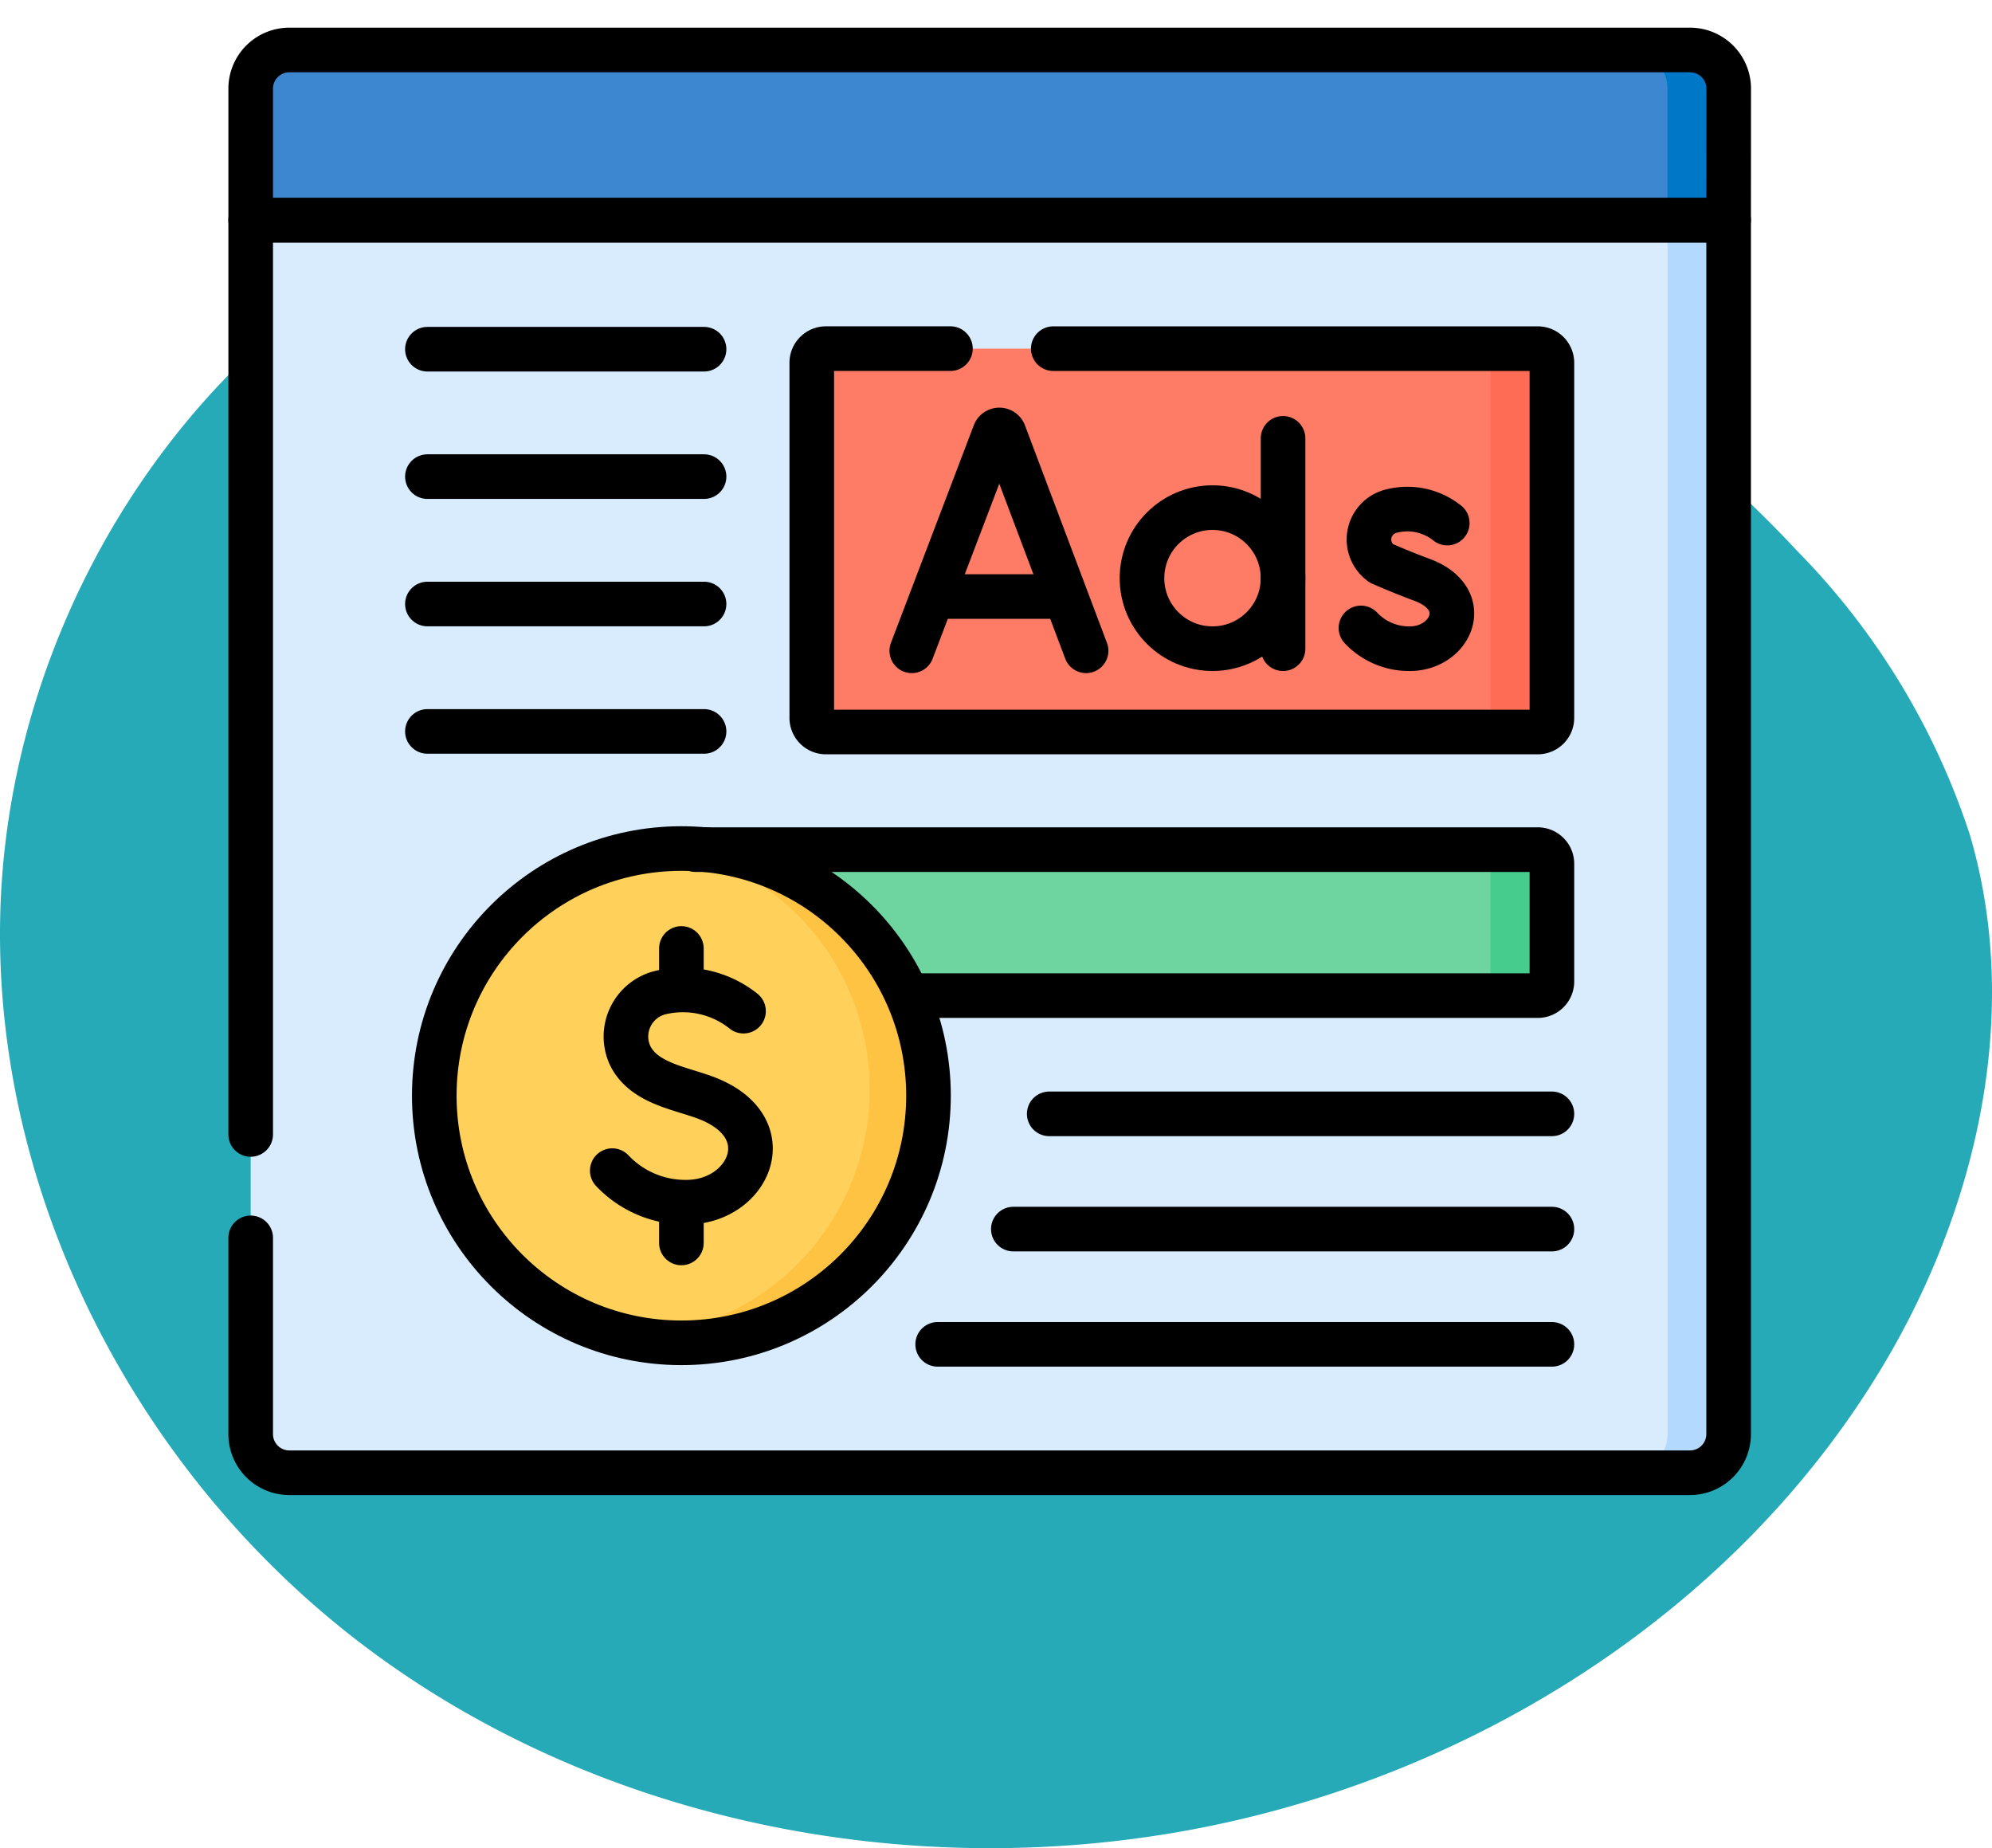 <svg xmlns="http://www.w3.org/2000/svg" xmlns:xlink="http://www.w3.org/1999/xlink" width="78.5" height="72.824" viewBox="0 0 78.5 72.824">
  <defs>
    <clipPath id="clip-path">
      <rect id="Rectángulo_401173" data-name="Rectángulo 401173" width="60" height="60" transform="translate(249.263 6628.738)" fill="#fff" stroke="#707070" stroke-width="1"/>
    </clipPath>
  </defs>
  <g id="Grupo_1099309" data-name="Grupo 1099309" transform="translate(-240.263 -6628.738)">
    <path id="_12068" data-name="12068" d="M72.033,71.913c-8.038-1.11-16.53-.839-23.844,2.675C38.045,79.46,31.382,90.507,31.127,101.757s5.606,22.305,14.66,28.988,21,9.051,32.068,7.045c11.165-2.023,21.645-8.583,27.469-18.322,3.735-6.245,5.48-13.956,3.417-20.934a28.6,28.6,0,0,0-6.787-11.156A50.145,50.145,0,0,0,72.033,71.913Z" transform="translate(209.144 6563.081)" fill="#26aab7"/>
    <g id="Enmascarar_grupo_1098697" data-name="Enmascarar grupo 1098697" clip-path="url(#clip-path)">
      <g id="contenido" transform="translate(249.263 6628.738)">
        <g id="Grupo_1099319" data-name="Grupo 1099319">
          <path id="Trazado_873472" data-name="Trazado 873472" d="M57.6,58.031H2.4A1.524,1.524,0,0,1,.879,56.507V8.677H59.121v47.83A1.524,1.524,0,0,1,57.6,58.031Z" fill="#d8ecfe"/>
          <path id="Trazado_873473" data-name="Trazado 873473" d="M59.121,8.677H.879V3.493A1.524,1.524,0,0,1,2.4,1.969H57.6a1.524,1.524,0,0,1,1.524,1.524Z" fill="#3c87d0"/>
          <path id="Trazado_873474" data-name="Trazado 873474" d="M59.121,8.677v47.83A1.524,1.524,0,0,1,57.6,58.03h-2.41a1.524,1.524,0,0,0,1.524-1.524V8.677Z" fill="#b3dafe"/>
          <path id="Trazado_873475" data-name="Trazado 873475" d="M59.121,3.494V8.677h-2.41V3.494A1.524,1.524,0,0,0,55.187,1.97H57.6A1.524,1.524,0,0,1,59.121,3.494Z" fill="#0078c8"/>
          <path id="Trazado_873476" data-name="Trazado 873476" d="M23.547,28.843H51.6a.557.557,0,0,0,.557-.557V14.295a.557.557,0,0,0-.557-.557H23.547a.557.557,0,0,0-.557.557V28.286A.557.557,0,0,0,23.547,28.843Z" fill="#fe7c66"/>
          <path id="Trazado_873477" data-name="Trazado 873477" d="M52.157,14.3v13.99a.558.558,0,0,1-.557.558H49.177a.558.558,0,0,0,.557-.558V14.3a.558.558,0,0,0-.557-.558H51.6A.558.558,0,0,1,52.157,14.3Z" fill="#fe6c55"/>
          <path id="Trazado_873478" data-name="Trazado 873478" d="M51.6,39.231H18.409a.557.557,0,0,1-.557-.557V34.036a.557.557,0,0,1,.557-.557H51.6a.557.557,0,0,1,.557.557v4.638A.557.557,0,0,1,51.6,39.231Z" fill="#6ed5a1"/>
          <path id="Trazado_873479" data-name="Trazado 873479" d="M52.157,34.036v4.638a.557.557,0,0,1-.557.557H49.177a.557.557,0,0,0,.557-.557V34.036a.558.558,0,0,0-.557-.558H51.6A.558.558,0,0,1,52.157,34.036Z" fill="#46cc8d"/>
          <circle id="Elipse_11588" data-name="Elipse 11588" cx="9.738" cy="9.738" r="9.738" transform="translate(8.114 33.435)" fill="#ffd15b"/>
          <path id="Trazado_873480" data-name="Trazado 873480" d="M27.59,43.173a9.743,9.743,0,0,1-11.919,9.492,9.738,9.738,0,0,0,2.045-19.227c.045,0,.089,0,.135,0A9.738,9.738,0,0,1,27.59,43.173Z" fill="#ffc344"/>
        </g>
        <g id="Grupo_1099330" data-name="Grupo 1099330">
          <path id="Trazado_873481" data-name="Trazado 873481" d="M59.121,8.677H.879V3.493A1.524,1.524,0,0,1,2.4,1.969H57.6a1.524,1.524,0,0,1,1.524,1.524Z" fill="none" stroke="#000" stroke-linecap="round" stroke-linejoin="round" stroke-miterlimit="10" stroke-width="1.758"/>
          <path id="Trazado_873482" data-name="Trazado 873482" d="M.879,44.7V8.677H59.121v47.83A1.524,1.524,0,0,1,57.6,58.031H2.4A1.524,1.524,0,0,1,.879,56.507V48.776" fill="none" stroke="#000" stroke-linecap="round" stroke-linejoin="round" stroke-miterlimit="10" stroke-width="1.758"/>
          <path id="Trazado_873483" data-name="Trazado 873483" d="M28.454,13.737H23.547a.557.557,0,0,0-.557.557V28.286a.557.557,0,0,0,.557.557H51.6a.557.557,0,0,0,.557-.557V14.295a.557.557,0,0,0-.557-.557H32.507" fill="none" stroke="#000" stroke-linecap="round" stroke-linejoin="round" stroke-miterlimit="10" stroke-width="1.758"/>
          <g id="Grupo_1099324" data-name="Grupo 1099324">
            <g id="Grupo_1099320" data-name="Grupo 1099320">
              <path id="Trazado_873484" data-name="Trazado 873484" d="M26.931,25.643,30.2,17.06a.2.2,0,0,1,.365,0L33.8,25.643" fill="none" stroke="#000" stroke-linecap="round" stroke-linejoin="round" stroke-miterlimit="10" stroke-width="1.758"/>
              <line id="Línea_1545" data-name="Línea 1545" x2="4.85" transform="translate(27.951 23.505)" fill="none" stroke="#000" stroke-linecap="round" stroke-linejoin="round" stroke-miterlimit="10" stroke-width="1.758"/>
            </g>
            <g id="Grupo_1099321" data-name="Grupo 1099321">
              <path id="Trazado_873485" data-name="Trazado 873485" d="M48.033,20.61a2.517,2.517,0,0,0-2.158-.481,1.151,1.151,0,0,0-.446,2.065s.761.34,1.605.651c2.032.75,1.157,2.716-.479,2.716a2.606,2.606,0,0,1-1.923-.818" fill="none" stroke="#000" stroke-linecap="round" stroke-linejoin="round" stroke-miterlimit="10" stroke-width="1.758"/>
            </g>
            <g id="Grupo_1099323" data-name="Grupo 1099323">
              <g id="Grupo_1099322" data-name="Grupo 1099322">
                <line id="Línea_1546" data-name="Línea 1546" y2="8.289" transform="translate(41.562 17.272)" fill="none" stroke="#000" stroke-linecap="round" stroke-linejoin="round" stroke-miterlimit="10" stroke-width="1.758"/>
              </g>
              <circle id="Elipse_11589" data-name="Elipse 11589" cx="2.779" cy="2.779" r="2.779" transform="translate(36.003 20.002)" fill="none" stroke="#000" stroke-linecap="round" stroke-linejoin="round" stroke-miterlimit="10" stroke-width="1.758"/>
            </g>
          </g>
          <g id="Grupo_1099325" data-name="Grupo 1099325">
            <line id="Línea_1547" data-name="Línea 1547" x2="10.902" transform="translate(7.843 13.76)" fill="none" stroke="#000" stroke-linecap="round" stroke-linejoin="round" stroke-miterlimit="10" stroke-width="1.758"/>
            <line id="Línea_1548" data-name="Línea 1548" x2="10.902" transform="translate(7.843 18.78)" fill="none" stroke="#000" stroke-linecap="round" stroke-linejoin="round" stroke-miterlimit="10" stroke-width="1.758"/>
            <line id="Línea_1549" data-name="Línea 1549" x2="10.902" transform="translate(7.843 23.8)" fill="none" stroke="#000" stroke-linecap="round" stroke-linejoin="round" stroke-miterlimit="10" stroke-width="1.758"/>
            <line id="Línea_1550" data-name="Línea 1550" x2="10.902" transform="translate(7.843 28.82)" fill="none" stroke="#000" stroke-linecap="round" stroke-linejoin="round" stroke-miterlimit="10" stroke-width="1.758"/>
          </g>
          <path id="Trazado_873486" data-name="Trazado 873486" d="M18.409,33.478H51.6a.557.557,0,0,1,.557.557v4.638a.557.557,0,0,1-.557.557H26.931" fill="none" stroke="#000" stroke-linecap="round" stroke-linejoin="round" stroke-miterlimit="10" stroke-width="1.758"/>
          <g id="Grupo_1099328" data-name="Grupo 1099328">
            <g id="Grupo_1099326" data-name="Grupo 1099326">
              <path id="Trazado_873487" data-name="Trazado 873487" d="M20.3,39.842a3.825,3.825,0,0,0-3.279-.73A1.783,1.783,0,0,0,15.836,41.6c.538,1.073,1.913,1.263,2.943,1.643,3.088,1.139,1.758,4.127-.728,4.127a3.961,3.961,0,0,1-2.923-1.243" fill="none" stroke="#000" stroke-linecap="round" stroke-linejoin="round" stroke-miterlimit="10" stroke-width="1.758"/>
            </g>
            <g id="Grupo_1099327" data-name="Grupo 1099327">
              <line id="Línea_1551" data-name="Línea 1551" y1="1.447" transform="translate(17.852 37.372)" fill="none" stroke="#000" stroke-linecap="round" stroke-linejoin="round" stroke-miterlimit="10" stroke-width="1.758"/>
              <line id="Línea_1552" data-name="Línea 1552" y1="1.447" transform="translate(17.852 47.528)" fill="none" stroke="#000" stroke-linecap="round" stroke-linejoin="round" stroke-miterlimit="10" stroke-width="1.758"/>
            </g>
          </g>
          <circle id="Elipse_11590" data-name="Elipse 11590" cx="9.738" cy="9.738" r="9.738" transform="translate(8.114 33.435)" fill="none" stroke="#000" stroke-linecap="round" stroke-linejoin="round" stroke-miterlimit="10" stroke-width="1.758"/>
          <g id="Grupo_1099329" data-name="Grupo 1099329">
            <line id="Línea_1553" data-name="Línea 1553" x2="19.81" transform="translate(32.347 43.889)" fill="none" stroke="#000" stroke-linecap="round" stroke-linejoin="round" stroke-miterlimit="10" stroke-width="1.758"/>
            <line id="Línea_1554" data-name="Línea 1554" x2="21.224" transform="translate(30.933 48.43)" fill="none" stroke="#000" stroke-linecap="round" stroke-linejoin="round" stroke-miterlimit="10" stroke-width="1.758"/>
            <line id="Línea_1555" data-name="Línea 1555" x2="24.206" transform="translate(27.951 52.971)" fill="none" stroke="#000" stroke-linecap="round" stroke-linejoin="round" stroke-miterlimit="10" stroke-width="1.758"/>
          </g>
        </g>
      </g>
    </g>
  </g>
</svg>
